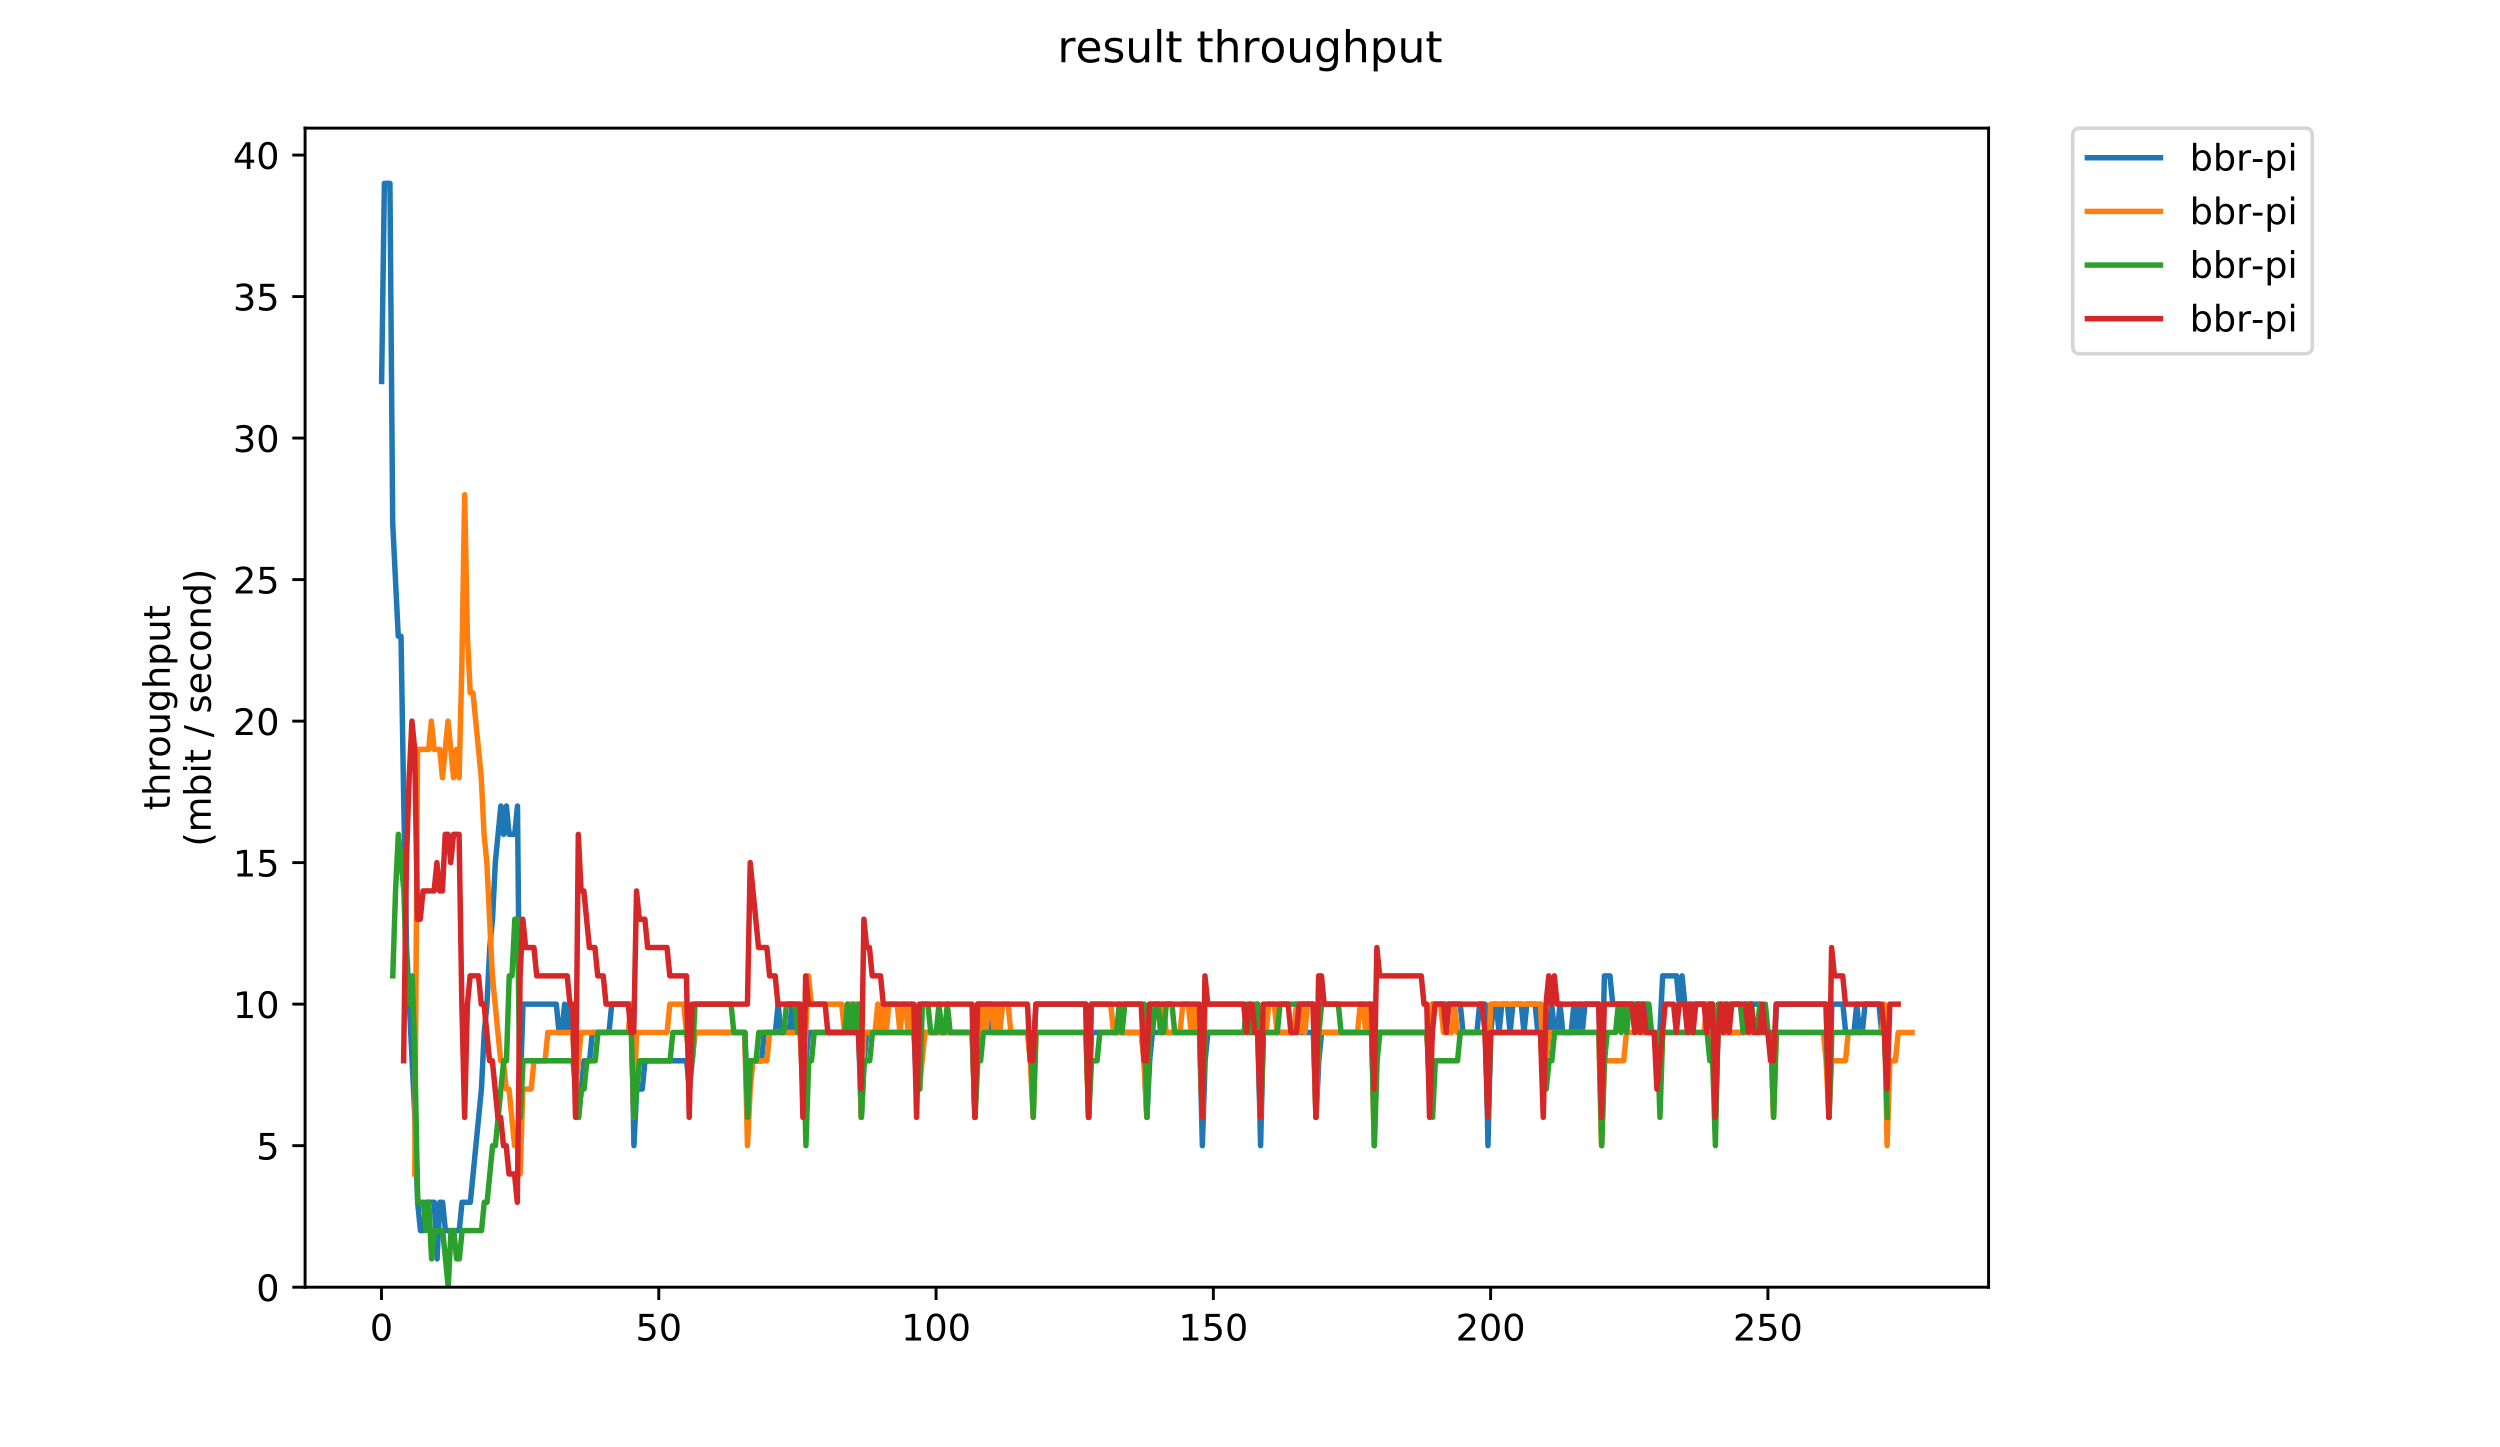 <?xml version="1.0" encoding="utf-8" standalone="no"?>
<!DOCTYPE svg PUBLIC "-//W3C//DTD SVG 1.1//EN"
  "http://www.w3.org/Graphics/SVG/1.1/DTD/svg11.dtd">
<!-- Created with matplotlib (https://matplotlib.org/) -->
<svg height="396pt" version="1.1" viewBox="0 0 684 396" width="684pt" xmlns="http://www.w3.org/2000/svg" xmlns:xlink="http://www.w3.org/1999/xlink">
 <defs>
  <style type="text/css">
*{stroke-linecap:butt;stroke-linejoin:round;}
  </style>
 </defs>
 <g id="figure_1">
  <g id="patch_1">
   <path d="M 0 396 
L 684 396 
L 684 0 
L 0 0 
z
" style="fill:#ffffff;"/>
  </g>
  <g id="axes_1">
   <g id="patch_2">
    <path d="M 83.472 352.174 
L 544.074 352.174 
L 544.074 35.062 
L 83.472 35.062 
z
" style="fill:#ffffff;"/>
   </g>
   <g id="matplotlib.axis_1">
    <g id="xtick_1">
     <g id="line2d_1">
      <defs>
       <path d="M 0 0 
L 0 3.5 
" id="m86d9b2c816" style="stroke:#000000;stroke-width:0.8;"/>
      </defs>
      <g>
       <use style="stroke:#000000;stroke-width:0.8;" x="104.378" xlink:href="#m86d9b2c816" y="352.174"/>
      </g>
     </g>
     <g id="text_1">
      <!-- 0 -->
      <defs>
       <path d="M 31.781 66.406 
Q 24.172 66.406 20.328 58.906 
Q 16.5 51.422 16.5 36.375 
Q 16.5 21.391 20.328 13.891 
Q 24.172 6.391 31.781 6.391 
Q 39.453 6.391 43.281 13.891 
Q 47.125 21.391 47.125 36.375 
Q 47.125 51.422 43.281 58.906 
Q 39.453 66.406 31.781 66.406 
z
M 31.781 74.219 
Q 44.047 74.219 50.516 64.516 
Q 56.984 54.828 56.984 36.375 
Q 56.984 17.969 50.516 8.266 
Q 44.047 -1.422 31.781 -1.422 
Q 19.531 -1.422 13.062 8.266 
Q 6.594 17.969 6.594 36.375 
Q 6.594 54.828 13.062 64.516 
Q 19.531 74.219 31.781 74.219 
z
" id="DejaVuSans-48"/>
      </defs>
      <g transform="translate(101.197 366.773)scale(0.1 -0.1)">
       <use xlink:href="#DejaVuSans-48"/>
      </g>
     </g>
    </g>
    <g id="xtick_2">
     <g id="line2d_2">
      <g>
       <use style="stroke:#000000;stroke-width:0.8;" x="180.243" xlink:href="#m86d9b2c816" y="352.174"/>
      </g>
     </g>
     <g id="text_2">
      <!-- 50 -->
      <defs>
       <path d="M 10.797 72.906 
L 49.516 72.906 
L 49.516 64.594 
L 19.828 64.594 
L 19.828 46.734 
Q 21.969 47.469 24.109 47.828 
Q 26.266 48.188 28.422 48.188 
Q 40.625 48.188 47.75 41.5 
Q 54.891 34.812 54.891 23.391 
Q 54.891 11.625 47.562 5.094 
Q 40.234 -1.422 26.906 -1.422 
Q 22.312 -1.422 17.547 -0.641 
Q 12.797 0.141 7.719 1.703 
L 7.719 11.625 
Q 12.109 9.234 16.797 8.062 
Q 21.484 6.891 26.703 6.891 
Q 35.156 6.891 40.078 11.328 
Q 45.016 15.766 45.016 23.391 
Q 45.016 31 40.078 35.438 
Q 35.156 39.891 26.703 39.891 
Q 22.75 39.891 18.812 39.016 
Q 14.891 38.141 10.797 36.281 
z
" id="DejaVuSans-53"/>
      </defs>
      <g transform="translate(173.88 366.773)scale(0.1 -0.1)">
       <use xlink:href="#DejaVuSans-53"/>
       <use x="63.623" xlink:href="#DejaVuSans-48"/>
      </g>
     </g>
    </g>
    <g id="xtick_3">
     <g id="line2d_3">
      <g>
       <use style="stroke:#000000;stroke-width:0.8;" x="256.107" xlink:href="#m86d9b2c816" y="352.174"/>
      </g>
     </g>
     <g id="text_3">
      <!-- 100 -->
      <defs>
       <path d="M 12.406 8.297 
L 28.516 8.297 
L 28.516 63.922 
L 10.984 60.406 
L 10.984 69.391 
L 28.422 72.906 
L 38.281 72.906 
L 38.281 8.297 
L 54.391 8.297 
L 54.391 0 
L 12.406 0 
z
" id="DejaVuSans-49"/>
      </defs>
      <g transform="translate(246.563 366.773)scale(0.1 -0.1)">
       <use xlink:href="#DejaVuSans-49"/>
       <use x="63.623" xlink:href="#DejaVuSans-48"/>
       <use x="127.246" xlink:href="#DejaVuSans-48"/>
      </g>
     </g>
    </g>
    <g id="xtick_4">
     <g id="line2d_4">
      <g>
       <use style="stroke:#000000;stroke-width:0.8;" x="331.971" xlink:href="#m86d9b2c816" y="352.174"/>
      </g>
     </g>
     <g id="text_4">
      <!-- 150 -->
      <g transform="translate(322.427 366.773)scale(0.1 -0.1)">
       <use xlink:href="#DejaVuSans-49"/>
       <use x="63.623" xlink:href="#DejaVuSans-53"/>
       <use x="127.246" xlink:href="#DejaVuSans-48"/>
      </g>
     </g>
    </g>
    <g id="xtick_5">
     <g id="line2d_5">
      <g>
       <use style="stroke:#000000;stroke-width:0.8;" x="407.835" xlink:href="#m86d9b2c816" y="352.174"/>
      </g>
     </g>
     <g id="text_5">
      <!-- 200 -->
      <defs>
       <path d="M 19.188 8.297 
L 53.609 8.297 
L 53.609 0 
L 7.328 0 
L 7.328 8.297 
Q 12.938 14.109 22.625 23.891 
Q 32.328 33.688 34.812 36.531 
Q 39.547 41.844 41.422 45.531 
Q 43.312 49.219 43.312 52.781 
Q 43.312 58.594 39.234 62.25 
Q 35.156 65.922 28.609 65.922 
Q 23.969 65.922 18.812 64.312 
Q 13.672 62.703 7.812 59.422 
L 7.812 69.391 
Q 13.766 71.781 18.938 73 
Q 24.125 74.219 28.422 74.219 
Q 39.75 74.219 46.484 68.547 
Q 53.219 62.891 53.219 53.422 
Q 53.219 48.922 51.531 44.891 
Q 49.859 40.875 45.406 35.406 
Q 44.188 33.984 37.641 27.219 
Q 31.109 20.453 19.188 8.297 
z
" id="DejaVuSans-50"/>
      </defs>
      <g transform="translate(398.291 366.773)scale(0.1 -0.1)">
       <use xlink:href="#DejaVuSans-50"/>
       <use x="63.623" xlink:href="#DejaVuSans-48"/>
       <use x="127.246" xlink:href="#DejaVuSans-48"/>
      </g>
     </g>
    </g>
    <g id="xtick_6">
     <g id="line2d_6">
      <g>
       <use style="stroke:#000000;stroke-width:0.8;" x="483.699" xlink:href="#m86d9b2c816" y="352.174"/>
      </g>
     </g>
     <g id="text_6">
      <!-- 250 -->
      <g transform="translate(474.155 366.773)scale(0.1 -0.1)">
       <use xlink:href="#DejaVuSans-50"/>
       <use x="63.623" xlink:href="#DejaVuSans-53"/>
       <use x="127.246" xlink:href="#DejaVuSans-48"/>
      </g>
     </g>
    </g>
   </g>
   <g id="matplotlib.axis_2">
    <g id="ytick_1">
     <g id="line2d_7">
      <defs>
       <path d="M 0 0 
L -3.5 0 
" id="mdb9118e175" style="stroke:#000000;stroke-width:0.8;"/>
      </defs>
      <g>
       <use style="stroke:#000000;stroke-width:0.8;" x="83.472" xlink:href="#mdb9118e175" y="352.174"/>
      </g>
     </g>
     <g id="text_7">
      <!-- 0 -->
      <g transform="translate(70.11 355.973)scale(0.1 -0.1)">
       <use xlink:href="#DejaVuSans-48"/>
      </g>
     </g>
    </g>
    <g id="ytick_2">
     <g id="line2d_8">
      <g>
       <use style="stroke:#000000;stroke-width:0.8;" x="83.472" xlink:href="#mdb9118e175" y="313.455"/>
      </g>
     </g>
     <g id="text_8">
      <!-- 5 -->
      <g transform="translate(70.11 317.254)scale(0.1 -0.1)">
       <use xlink:href="#DejaVuSans-53"/>
      </g>
     </g>
    </g>
    <g id="ytick_3">
     <g id="line2d_9">
      <g>
       <use style="stroke:#000000;stroke-width:0.8;" x="83.472" xlink:href="#mdb9118e175" y="274.735"/>
      </g>
     </g>
     <g id="text_9">
      <!-- 10 -->
      <g transform="translate(63.747 278.535)scale(0.1 -0.1)">
       <use xlink:href="#DejaVuSans-49"/>
       <use x="63.623" xlink:href="#DejaVuSans-48"/>
      </g>
     </g>
    </g>
    <g id="ytick_4">
     <g id="line2d_10">
      <g>
       <use style="stroke:#000000;stroke-width:0.8;" x="83.472" xlink:href="#mdb9118e175" y="236.016"/>
      </g>
     </g>
     <g id="text_10">
      <!-- 15 -->
      <g transform="translate(63.747 239.815)scale(0.1 -0.1)">
       <use xlink:href="#DejaVuSans-49"/>
       <use x="63.623" xlink:href="#DejaVuSans-53"/>
      </g>
     </g>
    </g>
    <g id="ytick_5">
     <g id="line2d_11">
      <g>
       <use style="stroke:#000000;stroke-width:0.8;" x="83.472" xlink:href="#mdb9118e175" y="197.297"/>
      </g>
     </g>
     <g id="text_11">
      <!-- 20 -->
      <g transform="translate(63.747 201.096)scale(0.1 -0.1)">
       <use xlink:href="#DejaVuSans-50"/>
       <use x="63.623" xlink:href="#DejaVuSans-48"/>
      </g>
     </g>
    </g>
    <g id="ytick_6">
     <g id="line2d_12">
      <g>
       <use style="stroke:#000000;stroke-width:0.8;" x="83.472" xlink:href="#mdb9118e175" y="158.577"/>
      </g>
     </g>
     <g id="text_12">
      <!-- 25 -->
      <g transform="translate(63.747 162.377)scale(0.1 -0.1)">
       <use xlink:href="#DejaVuSans-50"/>
       <use x="63.623" xlink:href="#DejaVuSans-53"/>
      </g>
     </g>
    </g>
    <g id="ytick_7">
     <g id="line2d_13">
      <g>
       <use style="stroke:#000000;stroke-width:0.8;" x="83.472" xlink:href="#mdb9118e175" y="119.858"/>
      </g>
     </g>
     <g id="text_13">
      <!-- 30 -->
      <defs>
       <path d="M 40.578 39.312 
Q 47.656 37.797 51.625 33 
Q 55.609 28.219 55.609 21.188 
Q 55.609 10.406 48.188 4.484 
Q 40.766 -1.422 27.094 -1.422 
Q 22.516 -1.422 17.656 -0.516 
Q 12.797 0.391 7.625 2.203 
L 7.625 11.719 
Q 11.719 9.328 16.594 8.109 
Q 21.484 6.891 26.812 6.891 
Q 36.078 6.891 40.938 10.547 
Q 45.797 14.203 45.797 21.188 
Q 45.797 27.641 41.281 31.266 
Q 36.766 34.906 28.719 34.906 
L 20.219 34.906 
L 20.219 43.016 
L 29.109 43.016 
Q 36.375 43.016 40.234 45.922 
Q 44.094 48.828 44.094 54.297 
Q 44.094 59.906 40.109 62.906 
Q 36.141 65.922 28.719 65.922 
Q 24.656 65.922 20.016 65.031 
Q 15.375 64.156 9.812 62.312 
L 9.812 71.094 
Q 15.438 72.656 20.344 73.438 
Q 25.25 74.219 29.594 74.219 
Q 40.828 74.219 47.359 69.109 
Q 53.906 64.016 53.906 55.328 
Q 53.906 49.266 50.438 45.094 
Q 46.969 40.922 40.578 39.312 
z
" id="DejaVuSans-51"/>
      </defs>
      <g transform="translate(63.747 123.657)scale(0.1 -0.1)">
       <use xlink:href="#DejaVuSans-51"/>
       <use x="63.623" xlink:href="#DejaVuSans-48"/>
      </g>
     </g>
    </g>
    <g id="ytick_8">
     <g id="line2d_14">
      <g>
       <use style="stroke:#000000;stroke-width:0.8;" x="83.472" xlink:href="#mdb9118e175" y="81.139"/>
      </g>
     </g>
     <g id="text_14">
      <!-- 35 -->
      <g transform="translate(63.747 84.938)scale(0.1 -0.1)">
       <use xlink:href="#DejaVuSans-51"/>
       <use x="63.623" xlink:href="#DejaVuSans-53"/>
      </g>
     </g>
    </g>
    <g id="ytick_9">
     <g id="line2d_15">
      <g>
       <use style="stroke:#000000;stroke-width:0.8;" x="83.472" xlink:href="#mdb9118e175" y="42.419"/>
      </g>
     </g>
     <g id="text_15">
      <!-- 40 -->
      <defs>
       <path d="M 37.797 64.312 
L 12.891 25.391 
L 37.797 25.391 
z
M 35.203 72.906 
L 47.609 72.906 
L 47.609 25.391 
L 58.016 25.391 
L 58.016 17.188 
L 47.609 17.188 
L 47.609 0 
L 37.797 0 
L 37.797 17.188 
L 4.891 17.188 
L 4.891 26.703 
z
" id="DejaVuSans-52"/>
      </defs>
      <g transform="translate(63.747 46.218)scale(0.1 -0.1)">
       <use xlink:href="#DejaVuSans-52"/>
       <use x="63.623" xlink:href="#DejaVuSans-48"/>
      </g>
     </g>
    </g>
    <g id="text_16">
     <!-- throughput -->
     <defs>
      <path d="M 18.312 70.219 
L 18.312 54.688 
L 36.812 54.688 
L 36.812 47.703 
L 18.312 47.703 
L 18.312 18.016 
Q 18.312 11.328 20.141 9.422 
Q 21.969 7.516 27.594 7.516 
L 36.812 7.516 
L 36.812 0 
L 27.594 0 
Q 17.188 0 13.234 3.875 
Q 9.281 7.766 9.281 18.016 
L 9.281 47.703 
L 2.688 47.703 
L 2.688 54.688 
L 9.281 54.688 
L 9.281 70.219 
z
" id="DejaVuSans-116"/>
      <path d="M 54.891 33.016 
L 54.891 0 
L 45.906 0 
L 45.906 32.719 
Q 45.906 40.484 42.875 44.328 
Q 39.844 48.188 33.797 48.188 
Q 26.516 48.188 22.312 43.547 
Q 18.109 38.922 18.109 30.906 
L 18.109 0 
L 9.078 0 
L 9.078 75.984 
L 18.109 75.984 
L 18.109 46.188 
Q 21.344 51.125 25.703 53.562 
Q 30.078 56 35.797 56 
Q 45.219 56 50.047 50.172 
Q 54.891 44.344 54.891 33.016 
z
" id="DejaVuSans-104"/>
      <path d="M 41.109 46.297 
Q 39.594 47.172 37.812 47.578 
Q 36.031 48 33.891 48 
Q 26.266 48 22.188 43.047 
Q 18.109 38.094 18.109 28.812 
L 18.109 0 
L 9.078 0 
L 9.078 54.688 
L 18.109 54.688 
L 18.109 46.188 
Q 20.953 51.172 25.484 53.578 
Q 30.031 56 36.531 56 
Q 37.453 56 38.578 55.875 
Q 39.703 55.766 41.062 55.516 
z
" id="DejaVuSans-114"/>
      <path d="M 30.609 48.391 
Q 23.391 48.391 19.188 42.75 
Q 14.984 37.109 14.984 27.297 
Q 14.984 17.484 19.156 11.844 
Q 23.344 6.203 30.609 6.203 
Q 37.797 6.203 41.984 11.859 
Q 46.188 17.531 46.188 27.297 
Q 46.188 37.016 41.984 42.703 
Q 37.797 48.391 30.609 48.391 
z
M 30.609 56 
Q 42.328 56 49.016 48.375 
Q 55.719 40.766 55.719 27.297 
Q 55.719 13.875 49.016 6.219 
Q 42.328 -1.422 30.609 -1.422 
Q 18.844 -1.422 12.172 6.219 
Q 5.516 13.875 5.516 27.297 
Q 5.516 40.766 12.172 48.375 
Q 18.844 56 30.609 56 
z
" id="DejaVuSans-111"/>
      <path d="M 8.5 21.578 
L 8.5 54.688 
L 17.484 54.688 
L 17.484 21.922 
Q 17.484 14.156 20.5 10.266 
Q 23.531 6.391 29.594 6.391 
Q 36.859 6.391 41.078 11.031 
Q 45.312 15.672 45.312 23.688 
L 45.312 54.688 
L 54.297 54.688 
L 54.297 0 
L 45.312 0 
L 45.312 8.406 
Q 42.047 3.422 37.719 1 
Q 33.406 -1.422 27.688 -1.422 
Q 18.266 -1.422 13.375 4.438 
Q 8.5 10.297 8.5 21.578 
z
M 31.109 56 
z
" id="DejaVuSans-117"/>
      <path d="M 45.406 27.984 
Q 45.406 37.75 41.375 43.109 
Q 37.359 48.484 30.078 48.484 
Q 22.859 48.484 18.828 43.109 
Q 14.797 37.75 14.797 27.984 
Q 14.797 18.266 18.828 12.891 
Q 22.859 7.516 30.078 7.516 
Q 37.359 7.516 41.375 12.891 
Q 45.406 18.266 45.406 27.984 
z
M 54.391 6.781 
Q 54.391 -7.172 48.188 -13.984 
Q 42 -20.797 29.203 -20.797 
Q 24.469 -20.797 20.266 -20.094 
Q 16.062 -19.391 12.109 -17.922 
L 12.109 -9.188 
Q 16.062 -11.328 19.922 -12.344 
Q 23.781 -13.375 27.781 -13.375 
Q 36.625 -13.375 41.016 -8.766 
Q 45.406 -4.156 45.406 5.172 
L 45.406 9.625 
Q 42.625 4.781 38.281 2.391 
Q 33.938 0 27.875 0 
Q 17.828 0 11.672 7.656 
Q 5.516 15.328 5.516 27.984 
Q 5.516 40.672 11.672 48.328 
Q 17.828 56 27.875 56 
Q 33.938 56 38.281 53.609 
Q 42.625 51.219 45.406 46.391 
L 45.406 54.688 
L 54.391 54.688 
z
" id="DejaVuSans-103"/>
      <path d="M 18.109 8.203 
L 18.109 -20.797 
L 9.078 -20.797 
L 9.078 54.688 
L 18.109 54.688 
L 18.109 46.391 
Q 20.953 51.266 25.266 53.625 
Q 29.594 56 35.594 56 
Q 45.562 56 51.781 48.094 
Q 58.016 40.188 58.016 27.297 
Q 58.016 14.406 51.781 6.484 
Q 45.562 -1.422 35.594 -1.422 
Q 29.594 -1.422 25.266 0.953 
Q 20.953 3.328 18.109 8.203 
z
M 48.688 27.297 
Q 48.688 37.203 44.609 42.844 
Q 40.531 48.484 33.406 48.484 
Q 26.266 48.484 22.188 42.844 
Q 18.109 37.203 18.109 27.297 
Q 18.109 17.391 22.188 11.75 
Q 26.266 6.109 33.406 6.109 
Q 40.531 6.109 44.609 11.75 
Q 48.688 17.391 48.688 27.297 
z
" id="DejaVuSans-112"/>
     </defs>
     <g transform="translate(46.47 221.675)rotate(-90)scale(0.1 -0.1)">
      <use xlink:href="#DejaVuSans-116"/>
      <use x="39.209" xlink:href="#DejaVuSans-104"/>
      <use x="102.588" xlink:href="#DejaVuSans-114"/>
      <use x="143.67" xlink:href="#DejaVuSans-111"/>
      <use x="204.852" xlink:href="#DejaVuSans-117"/>
      <use x="268.23" xlink:href="#DejaVuSans-103"/>
      <use x="331.707" xlink:href="#DejaVuSans-104"/>
      <use x="395.086" xlink:href="#DejaVuSans-112"/>
      <use x="458.562" xlink:href="#DejaVuSans-117"/>
      <use x="521.941" xlink:href="#DejaVuSans-116"/>
     </g>
     <!-- (mbit / second) -->
     <defs>
      <path d="M 31 75.875 
Q 24.469 64.656 21.281 53.656 
Q 18.109 42.672 18.109 31.391 
Q 18.109 20.125 21.312 9.062 
Q 24.516 -2 31 -13.188 
L 23.188 -13.188 
Q 15.875 -1.703 12.234 9.375 
Q 8.594 20.453 8.594 31.391 
Q 8.594 42.281 12.203 53.312 
Q 15.828 64.359 23.188 75.875 
z
" id="DejaVuSans-40"/>
      <path d="M 52 44.188 
Q 55.375 50.25 60.062 53.125 
Q 64.75 56 71.094 56 
Q 79.641 56 84.281 50.016 
Q 88.922 44.047 88.922 33.016 
L 88.922 0 
L 79.891 0 
L 79.891 32.719 
Q 79.891 40.578 77.094 44.375 
Q 74.312 48.188 68.609 48.188 
Q 61.625 48.188 57.562 43.547 
Q 53.516 38.922 53.516 30.906 
L 53.516 0 
L 44.484 0 
L 44.484 32.719 
Q 44.484 40.625 41.703 44.406 
Q 38.922 48.188 33.109 48.188 
Q 26.219 48.188 22.156 43.531 
Q 18.109 38.875 18.109 30.906 
L 18.109 0 
L 9.078 0 
L 9.078 54.688 
L 18.109 54.688 
L 18.109 46.188 
Q 21.188 51.219 25.484 53.609 
Q 29.781 56 35.688 56 
Q 41.656 56 45.828 52.969 
Q 50 49.953 52 44.188 
z
" id="DejaVuSans-109"/>
      <path d="M 48.688 27.297 
Q 48.688 37.203 44.609 42.844 
Q 40.531 48.484 33.406 48.484 
Q 26.266 48.484 22.188 42.844 
Q 18.109 37.203 18.109 27.297 
Q 18.109 17.391 22.188 11.75 
Q 26.266 6.109 33.406 6.109 
Q 40.531 6.109 44.609 11.75 
Q 48.688 17.391 48.688 27.297 
z
M 18.109 46.391 
Q 20.953 51.266 25.266 53.625 
Q 29.594 56 35.594 56 
Q 45.562 56 51.781 48.094 
Q 58.016 40.188 58.016 27.297 
Q 58.016 14.406 51.781 6.484 
Q 45.562 -1.422 35.594 -1.422 
Q 29.594 -1.422 25.266 0.953 
Q 20.953 3.328 18.109 8.203 
L 18.109 0 
L 9.078 0 
L 9.078 75.984 
L 18.109 75.984 
z
" id="DejaVuSans-98"/>
      <path d="M 9.422 54.688 
L 18.406 54.688 
L 18.406 0 
L 9.422 0 
z
M 9.422 75.984 
L 18.406 75.984 
L 18.406 64.594 
L 9.422 64.594 
z
" id="DejaVuSans-105"/>
      <path id="DejaVuSans-32"/>
      <path d="M 25.391 72.906 
L 33.688 72.906 
L 8.297 -9.281 
L 0 -9.281 
z
" id="DejaVuSans-47"/>
      <path d="M 44.281 53.078 
L 44.281 44.578 
Q 40.484 46.531 36.375 47.5 
Q 32.281 48.484 27.875 48.484 
Q 21.188 48.484 17.844 46.438 
Q 14.5 44.391 14.5 40.281 
Q 14.5 37.156 16.891 35.375 
Q 19.281 33.594 26.516 31.984 
L 29.594 31.297 
Q 39.156 29.25 43.188 25.516 
Q 47.219 21.781 47.219 15.094 
Q 47.219 7.469 41.188 3.016 
Q 35.156 -1.422 24.609 -1.422 
Q 20.219 -1.422 15.453 -0.562 
Q 10.688 0.297 5.422 2 
L 5.422 11.281 
Q 10.406 8.688 15.234 7.391 
Q 20.062 6.109 24.812 6.109 
Q 31.156 6.109 34.562 8.281 
Q 37.984 10.453 37.984 14.406 
Q 37.984 18.062 35.516 20.016 
Q 33.062 21.969 24.703 23.781 
L 21.578 24.516 
Q 13.234 26.266 9.516 29.906 
Q 5.812 33.547 5.812 39.891 
Q 5.812 47.609 11.281 51.797 
Q 16.75 56 26.812 56 
Q 31.781 56 36.172 55.266 
Q 40.578 54.547 44.281 53.078 
z
" id="DejaVuSans-115"/>
      <path d="M 56.203 29.594 
L 56.203 25.203 
L 14.891 25.203 
Q 15.484 15.922 20.484 11.062 
Q 25.484 6.203 34.422 6.203 
Q 39.594 6.203 44.453 7.469 
Q 49.312 8.734 54.109 11.281 
L 54.109 2.781 
Q 49.266 0.734 44.188 -0.344 
Q 39.109 -1.422 33.891 -1.422 
Q 20.797 -1.422 13.156 6.188 
Q 5.516 13.812 5.516 26.812 
Q 5.516 40.234 12.766 48.109 
Q 20.016 56 32.328 56 
Q 43.359 56 49.781 48.891 
Q 56.203 41.797 56.203 29.594 
z
M 47.219 32.234 
Q 47.125 39.594 43.094 43.984 
Q 39.062 48.391 32.422 48.391 
Q 24.906 48.391 20.391 44.141 
Q 15.875 39.891 15.188 32.172 
z
" id="DejaVuSans-101"/>
      <path d="M 48.781 52.594 
L 48.781 44.188 
Q 44.969 46.297 41.141 47.344 
Q 37.312 48.391 33.406 48.391 
Q 24.656 48.391 19.812 42.844 
Q 14.984 37.312 14.984 27.297 
Q 14.984 17.281 19.812 11.734 
Q 24.656 6.203 33.406 6.203 
Q 37.312 6.203 41.141 7.25 
Q 44.969 8.297 48.781 10.406 
L 48.781 2.094 
Q 45.016 0.344 40.984 -0.531 
Q 36.969 -1.422 32.422 -1.422 
Q 20.062 -1.422 12.781 6.344 
Q 5.516 14.109 5.516 27.297 
Q 5.516 40.672 12.859 48.328 
Q 20.219 56 33.016 56 
Q 37.156 56 41.109 55.141 
Q 45.062 54.297 48.781 52.594 
z
" id="DejaVuSans-99"/>
      <path d="M 54.891 33.016 
L 54.891 0 
L 45.906 0 
L 45.906 32.719 
Q 45.906 40.484 42.875 44.328 
Q 39.844 48.188 33.797 48.188 
Q 26.516 48.188 22.312 43.547 
Q 18.109 38.922 18.109 30.906 
L 18.109 0 
L 9.078 0 
L 9.078 54.688 
L 18.109 54.688 
L 18.109 46.188 
Q 21.344 51.125 25.703 53.562 
Q 30.078 56 35.797 56 
Q 45.219 56 50.047 50.172 
Q 54.891 44.344 54.891 33.016 
z
" id="DejaVuSans-110"/>
      <path d="M 45.406 46.391 
L 45.406 75.984 
L 54.391 75.984 
L 54.391 0 
L 45.406 0 
L 45.406 8.203 
Q 42.578 3.328 38.25 0.953 
Q 33.938 -1.422 27.875 -1.422 
Q 17.969 -1.422 11.734 6.484 
Q 5.516 14.406 5.516 27.297 
Q 5.516 40.188 11.734 48.094 
Q 17.969 56 27.875 56 
Q 33.938 56 38.25 53.625 
Q 42.578 51.266 45.406 46.391 
z
M 14.797 27.297 
Q 14.797 17.391 18.875 11.75 
Q 22.953 6.109 30.078 6.109 
Q 37.203 6.109 41.297 11.75 
Q 45.406 17.391 45.406 27.297 
Q 45.406 37.203 41.297 42.844 
Q 37.203 48.484 30.078 48.484 
Q 22.953 48.484 18.875 42.844 
Q 14.797 37.203 14.797 27.297 
z
" id="DejaVuSans-100"/>
      <path d="M 8.016 75.875 
L 15.828 75.875 
Q 23.141 64.359 26.781 53.312 
Q 30.422 42.281 30.422 31.391 
Q 30.422 20.453 26.781 9.375 
Q 23.141 -1.703 15.828 -13.188 
L 8.016 -13.188 
Q 14.5 -2 17.703 9.062 
Q 20.906 20.125 20.906 31.391 
Q 20.906 42.672 17.703 53.656 
Q 14.5 64.656 8.016 75.875 
z
" id="DejaVuSans-41"/>
     </defs>
     <g transform="translate(57.668 231.609)rotate(-90)scale(0.1 -0.1)">
      <use xlink:href="#DejaVuSans-40"/>
      <use x="39.014" xlink:href="#DejaVuSans-109"/>
      <use x="136.426" xlink:href="#DejaVuSans-98"/>
      <use x="199.902" xlink:href="#DejaVuSans-105"/>
      <use x="227.686" xlink:href="#DejaVuSans-116"/>
      <use x="266.895" xlink:href="#DejaVuSans-32"/>
      <use x="298.682" xlink:href="#DejaVuSans-47"/>
      <use x="332.373" xlink:href="#DejaVuSans-32"/>
      <use x="364.16" xlink:href="#DejaVuSans-115"/>
      <use x="416.26" xlink:href="#DejaVuSans-101"/>
      <use x="477.783" xlink:href="#DejaVuSans-99"/>
      <use x="532.764" xlink:href="#DejaVuSans-111"/>
      <use x="593.945" xlink:href="#DejaVuSans-110"/>
      <use x="657.324" xlink:href="#DejaVuSans-100"/>
      <use x="720.801" xlink:href="#DejaVuSans-41"/>
     </g>
    </g>
   </g>
   <g id="line2d_16">
    <path clip-path="url(#p3da4398ac7)" d="M 104.409 104.37 
L 105.167 50.163 
L 106.685 50.163 
L 107.443 143.09 
L 108.961 174.065 
L 109.719 174.065 
L 110.478 220.528 
L 111.237 259.248 
L 113.512 305.711 
L 114.271 328.943 
L 115.03 336.686 
L 115.788 336.686 
L 116.547 328.943 
L 118.823 328.943 
L 119.582 344.43 
L 120.34 328.943 
L 121.099 328.943 
L 121.858 336.686 
L 125.651 336.686 
L 126.409 328.943 
L 128.685 328.943 
L 131.72 297.967 
L 132.478 282.479 
L 133.237 274.735 
L 133.996 259.248 
L 134.754 251.504 
L 135.513 236.016 
L 137.03 220.528 
L 137.789 228.272 
L 138.548 220.528 
L 139.306 228.272 
L 140.824 228.272 
L 141.582 220.528 
L 142.341 297.967 
L 143.099 274.735 
L 152.203 274.735 
L 152.962 282.479 
L 153.72 282.479 
L 154.479 274.735 
L 155.238 282.479 
L 155.996 274.735 
L 156.755 282.479 
L 157.514 297.967 
L 158.272 305.711 
L 159.79 290.223 
L 161.307 290.223 
L 162.065 282.479 
L 166.617 282.479 
L 167.376 274.735 
L 172.686 274.735 
L 173.445 313.455 
L 174.204 297.967 
L 175.721 297.967 
L 176.48 290.223 
L 187.859 290.223 
L 188.618 297.967 
L 190.135 282.479 
L 203.791 282.479 
L 204.549 305.711 
L 205.308 290.223 
L 208.343 290.223 
L 209.101 282.479 
L 212.136 282.479 
L 212.894 274.735 
L 213.653 282.479 
L 215.929 282.479 
L 216.688 274.735 
L 217.446 282.479 
L 218.205 274.735 
L 218.964 282.479 
L 219.722 297.967 
L 221.239 282.479 
L 234.895 282.479 
L 235.654 305.711 
L 236.412 290.223 
L 237.171 282.479 
L 250.068 282.479 
L 250.826 297.967 
L 251.585 297.967 
L 252.344 282.479 
L 265.999 282.479 
L 266.758 305.711 
L 267.517 274.735 
L 270.551 274.735 
L 271.31 282.479 
L 281.172 282.479 
L 281.931 290.223 
L 282.689 290.223 
L 283.448 274.735 
L 297.104 274.735 
L 297.862 305.711 
L 298.621 282.479 
L 312.276 282.479 
L 313.035 290.223 
L 313.794 305.711 
L 314.552 290.223 
L 315.311 282.479 
L 328.208 282.479 
L 328.966 313.455 
L 329.725 290.223 
L 330.484 282.479 
L 344.139 282.479 
L 344.898 313.455 
L 345.657 282.479 
L 359.312 282.479 
L 360.071 305.711 
L 360.829 290.223 
L 361.588 282.479 
L 375.244 282.479 
L 376.002 305.711 
L 376.761 282.479 
L 390.416 282.479 
L 391.175 297.967 
L 391.934 274.735 
L 399.52 274.735 
L 400.279 282.479 
L 404.072 282.479 
L 404.83 274.735 
L 406.348 274.735 
L 407.106 313.455 
L 407.865 282.479 
L 408.624 274.735 
L 409.382 274.735 
L 410.141 282.479 
L 410.9 274.735 
L 412.417 274.735 
L 413.176 282.479 
L 413.934 274.735 
L 416.21 274.735 
L 416.969 282.479 
L 417.727 274.735 
L 420.003 274.735 
L 420.762 282.479 
L 421.521 274.735 
L 422.279 297.967 
L 424.555 274.735 
L 425.314 282.479 
L 426.072 282.479 
L 426.831 274.735 
L 427.59 282.479 
L 429.866 282.479 
L 430.624 274.735 
L 431.383 282.479 
L 432.142 274.735 
L 432.9 282.479 
L 433.659 274.735 
L 437.452 274.735 
L 438.211 297.967 
L 438.969 266.992 
L 440.487 266.992 
L 441.245 274.735 
L 448.832 274.735 
L 449.59 282.479 
L 450.349 274.735 
L 451.108 282.479 
L 452.625 282.479 
L 453.383 290.223 
L 454.142 282.479 
L 454.901 266.992 
L 458.694 266.992 
L 459.453 274.735 
L 460.211 266.992 
L 460.97 274.735 
L 468.556 274.735 
L 469.315 305.711 
L 470.074 282.479 
L 477.66 282.479 
L 478.419 274.735 
L 481.453 274.735 
L 482.212 282.479 
L 484.488 282.479 
L 485.246 297.967 
L 486.005 274.735 
L 499.661 274.735 
L 500.419 305.711 
L 501.178 274.735 
L 504.212 274.735 
L 504.971 282.479 
L 507.247 282.479 
L 508.006 274.735 
L 508.764 282.479 
L 509.523 282.479 
L 510.282 274.735 
L 514.075 274.735 
L 514.833 282.479 
L 514.833 282.479 
" style="fill:none;stroke:#1f77b4;stroke-linecap:square;stroke-width:1.5;"/>
   </g>
   <g id="line2d_17">
    <path clip-path="url(#p3da4398ac7)" d="M 113.472 321.199 
L 114.23 205.041 
L 117.265 205.041 
L 118.023 197.297 
L 118.782 205.041 
L 120.299 205.041 
L 121.058 212.784 
L 122.575 197.297 
L 124.092 212.784 
L 124.851 205.041 
L 125.61 212.784 
L 126.368 181.809 
L 127.127 135.346 
L 127.886 174.065 
L 128.644 189.553 
L 129.403 189.553 
L 131.679 212.784 
L 132.438 228.272 
L 133.196 236.016 
L 134.713 266.992 
L 136.989 290.223 
L 137.748 290.223 
L 138.507 297.967 
L 139.265 297.967 
L 140.783 313.455 
L 141.541 313.455 
L 142.3 321.199 
L 143.058 297.967 
L 145.334 297.967 
L 146.093 290.223 
L 149.128 290.223 
L 149.886 282.479 
L 156.714 282.479 
L 157.473 297.967 
L 158.99 282.479 
L 171.887 282.479 
L 172.645 274.735 
L 173.404 305.711 
L 174.163 282.479 
L 182.508 282.479 
L 183.266 274.735 
L 187.06 274.735 
L 188.577 290.223 
L 189.336 290.223 
L 190.094 282.479 
L 203.75 282.479 
L 204.508 313.455 
L 205.267 297.967 
L 206.026 290.223 
L 209.819 290.223 
L 210.578 282.479 
L 218.923 282.479 
L 219.681 297.967 
L 221.198 266.992 
L 221.957 274.735 
L 230.302 274.735 
L 231.061 282.479 
L 231.819 274.735 
L 234.854 274.735 
L 235.613 305.711 
L 236.371 282.479 
L 239.406 282.479 
L 240.164 274.735 
L 240.923 282.479 
L 241.682 274.735 
L 242.44 282.479 
L 243.199 274.735 
L 245.475 274.735 
L 246.234 282.479 
L 246.992 274.735 
L 247.751 274.735 
L 248.51 282.479 
L 249.268 274.735 
L 251.544 297.967 
L 253.061 282.479 
L 265.958 282.479 
L 266.717 305.711 
L 267.476 282.479 
L 268.234 282.479 
L 268.993 274.735 
L 269.751 282.479 
L 270.51 274.735 
L 271.269 274.735 
L 272.027 282.479 
L 272.786 274.735 
L 273.545 282.479 
L 274.303 274.735 
L 275.821 274.735 
L 276.579 282.479 
L 281.131 282.479 
L 281.89 290.223 
L 282.648 305.711 
L 283.407 282.479 
L 297.063 282.479 
L 297.821 305.711 
L 298.58 274.735 
L 303.89 274.735 
L 304.649 282.479 
L 312.235 282.479 
L 312.994 290.223 
L 313.753 305.711 
L 314.511 274.735 
L 316.787 274.735 
L 317.546 282.479 
L 318.304 274.735 
L 319.063 282.479 
L 322.856 282.479 
L 323.615 274.735 
L 325.132 274.735 
L 325.891 282.479 
L 326.65 274.735 
L 327.408 282.479 
L 328.167 282.479 
L 328.925 305.711 
L 329.684 274.735 
L 340.305 274.735 
L 341.064 282.479 
L 341.822 274.735 
L 342.581 282.479 
L 343.34 282.479 
L 344.098 274.735 
L 344.857 305.711 
L 345.616 282.479 
L 346.374 282.479 
L 347.133 274.735 
L 348.65 274.735 
L 349.409 282.479 
L 353.961 282.479 
L 354.719 274.735 
L 355.478 282.479 
L 356.237 274.735 
L 356.995 282.479 
L 357.754 274.735 
L 359.271 274.735 
L 360.03 305.711 
L 360.788 282.479 
L 371.409 282.479 
L 372.168 274.735 
L 372.927 274.735 
L 373.685 282.479 
L 374.444 274.735 
L 375.203 274.735 
L 375.961 313.455 
L 376.72 282.479 
L 390.375 282.479 
L 391.134 297.967 
L 391.893 274.735 
L 394.169 274.735 
L 394.927 282.479 
L 397.203 282.479 
L 397.962 274.735 
L 398.72 282.479 
L 406.307 282.479 
L 407.065 297.967 
L 407.824 274.735 
L 421.48 274.735 
L 422.238 290.223 
L 422.997 290.223 
L 423.756 282.479 
L 437.411 282.479 
L 438.17 313.455 
L 438.928 290.223 
L 444.239 290.223 
L 444.997 282.479 
L 452.584 282.479 
L 454.101 297.967 
L 454.86 282.479 
L 466.239 282.479 
L 466.998 274.735 
L 468.515 274.735 
L 469.274 305.711 
L 470.033 282.479 
L 484.447 282.479 
L 485.205 305.711 
L 485.964 282.479 
L 498.861 282.479 
L 499.62 290.223 
L 500.378 305.711 
L 501.137 290.223 
L 504.93 290.223 
L 505.689 282.479 
L 514.792 282.479 
L 515.551 274.735 
L 516.31 313.455 
L 517.068 290.223 
L 518.586 290.223 
L 519.344 282.479 
L 523.137 282.479 
L 523.137 282.479 
" style="fill:none;stroke:#ff7f0e;stroke-linecap:square;stroke-width:1.5;"/>
   </g>
   <g id="line2d_18">
    <path clip-path="url(#p3da4398ac7)" d="M 107.465 266.992 
L 108.223 243.76 
L 108.982 228.272 
L 110.499 243.76 
L 111.258 266.992 
L 112.016 274.735 
L 112.775 266.992 
L 113.534 290.223 
L 114.292 328.943 
L 115.81 328.943 
L 116.568 336.686 
L 117.327 328.943 
L 118.086 344.43 
L 118.844 336.686 
L 121.12 336.686 
L 122.637 352.174 
L 123.396 336.686 
L 124.155 336.686 
L 124.913 344.43 
L 125.672 344.43 
L 126.431 336.686 
L 131.741 336.686 
L 132.5 328.943 
L 133.258 328.943 
L 134.776 313.455 
L 135.534 313.455 
L 137.81 290.223 
L 138.569 290.223 
L 139.327 266.992 
L 140.086 266.992 
L 140.845 251.504 
L 141.603 251.504 
L 142.362 305.711 
L 143.121 290.223 
L 156.776 290.223 
L 158.294 305.711 
L 159.052 297.967 
L 159.811 297.967 
L 160.569 290.223 
L 162.845 290.223 
L 163.604 282.479 
L 172.708 282.479 
L 173.466 305.711 
L 174.984 290.223 
L 183.329 290.223 
L 184.087 282.479 
L 187.88 282.479 
L 188.639 290.223 
L 189.398 290.223 
L 190.156 274.735 
L 200.019 274.735 
L 200.777 282.479 
L 203.812 282.479 
L 204.571 305.711 
L 205.329 290.223 
L 206.847 290.223 
L 207.605 282.479 
L 214.433 282.479 
L 215.192 274.735 
L 217.467 274.735 
L 218.226 282.479 
L 218.985 274.735 
L 219.743 282.479 
L 220.502 313.455 
L 221.261 290.223 
L 222.019 290.223 
L 222.778 282.479 
L 231.123 282.479 
L 231.882 274.735 
L 232.64 282.479 
L 233.399 274.735 
L 234.158 282.479 
L 234.916 274.735 
L 235.675 305.711 
L 236.434 290.223 
L 237.951 290.223 
L 238.709 282.479 
L 250.848 282.479 
L 251.606 297.967 
L 252.365 274.735 
L 253.882 274.735 
L 254.641 282.479 
L 256.158 282.479 
L 256.917 274.735 
L 257.675 282.479 
L 258.434 282.479 
L 259.193 274.735 
L 259.951 282.479 
L 266.02 282.479 
L 266.779 305.711 
L 267.538 290.223 
L 268.296 290.223 
L 269.055 282.479 
L 281.952 282.479 
L 282.711 305.711 
L 283.469 282.479 
L 297.125 282.479 
L 297.883 305.711 
L 298.642 290.223 
L 300.159 290.223 
L 300.918 282.479 
L 305.47 282.479 
L 306.228 274.735 
L 306.987 282.479 
L 307.746 274.735 
L 313.056 274.735 
L 313.815 305.711 
L 314.573 282.479 
L 315.332 282.479 
L 316.091 274.735 
L 316.849 274.735 
L 317.608 282.479 
L 318.367 282.479 
L 319.125 274.735 
L 320.643 274.735 
L 321.401 282.479 
L 328.229 282.479 
L 328.988 305.711 
L 329.746 282.479 
L 340.367 282.479 
L 341.126 274.735 
L 341.885 282.479 
L 342.643 282.479 
L 343.402 274.735 
L 344.16 274.735 
L 344.919 305.711 
L 345.678 282.479 
L 349.471 282.479 
L 350.23 274.735 
L 359.333 274.735 
L 360.092 297.967 
L 360.851 282.479 
L 361.609 274.735 
L 366.161 274.735 
L 366.92 282.479 
L 375.265 282.479 
L 376.023 313.455 
L 376.782 290.223 
L 377.541 282.479 
L 390.438 282.479 
L 391.196 297.967 
L 391.955 305.711 
L 392.713 290.223 
L 398.783 290.223 
L 399.541 282.479 
L 406.369 282.479 
L 407.128 305.711 
L 407.886 282.479 
L 421.542 282.479 
L 422.3 297.967 
L 423.059 297.967 
L 423.818 290.223 
L 424.576 290.223 
L 425.335 282.479 
L 437.473 282.479 
L 438.232 313.455 
L 438.991 290.223 
L 439.749 282.479 
L 442.025 282.479 
L 442.784 274.735 
L 443.542 282.479 
L 444.301 274.735 
L 445.06 282.479 
L 445.818 274.735 
L 446.577 274.735 
L 447.336 282.479 
L 448.094 274.735 
L 451.129 274.735 
L 451.887 282.479 
L 453.405 282.479 
L 454.163 305.711 
L 454.922 282.479 
L 467.06 282.479 
L 467.819 290.223 
L 468.578 290.223 
L 469.336 313.455 
L 470.095 274.735 
L 476.164 274.735 
L 476.923 282.479 
L 477.681 274.735 
L 479.199 274.735 
L 479.957 282.479 
L 480.716 282.479 
L 481.474 274.735 
L 482.233 282.479 
L 482.992 274.735 
L 483.75 282.479 
L 484.509 282.479 
L 485.268 305.711 
L 486.026 282.479 
L 499.682 282.479 
L 500.44 305.711 
L 501.199 282.479 
L 515.613 282.479 
L 516.372 305.711 
L 516.372 305.711 
" style="fill:none;stroke:#2ca02c;stroke-linecap:square;stroke-width:1.5;"/>
   </g>
   <g id="line2d_19">
    <path clip-path="url(#p3da4398ac7)" d="M 110.429 290.223 
L 111.188 236.016 
L 111.947 212.784 
L 112.705 197.297 
L 113.464 205.041 
L 114.223 251.504 
L 114.981 251.504 
L 115.74 243.76 
L 118.774 243.76 
L 119.533 236.016 
L 120.292 243.76 
L 121.05 243.76 
L 121.809 228.272 
L 122.568 228.272 
L 123.326 236.016 
L 124.085 228.272 
L 125.602 228.272 
L 126.361 274.735 
L 127.119 305.711 
L 127.878 274.735 
L 128.637 266.992 
L 130.913 266.992 
L 131.671 274.735 
L 132.43 274.735 
L 133.947 290.223 
L 134.706 290.223 
L 136.223 305.711 
L 136.982 305.711 
L 137.74 313.455 
L 138.499 313.455 
L 139.258 321.199 
L 140.775 321.199 
L 141.534 328.943 
L 142.292 266.992 
L 143.051 251.504 
L 143.81 259.248 
L 146.085 259.248 
L 146.844 266.992 
L 155.189 266.992 
L 155.948 274.735 
L 156.706 274.735 
L 157.465 305.711 
L 158.224 228.272 
L 158.982 243.76 
L 159.741 243.76 
L 161.258 259.248 
L 162.776 259.248 
L 163.534 266.992 
L 165.051 266.992 
L 165.81 274.735 
L 171.879 274.735 
L 172.638 282.479 
L 173.397 282.479 
L 174.155 243.76 
L 174.914 251.504 
L 176.431 251.504 
L 177.19 259.248 
L 182.5 259.248 
L 183.259 266.992 
L 187.811 266.992 
L 188.569 305.711 
L 189.328 274.735 
L 204.501 274.735 
L 205.259 236.016 
L 207.535 259.248 
L 209.811 259.248 
L 210.57 266.992 
L 212.087 266.992 
L 212.846 274.735 
L 218.915 274.735 
L 219.674 305.711 
L 220.432 266.992 
L 221.191 274.735 
L 225.743 274.735 
L 226.501 282.479 
L 234.846 282.479 
L 235.605 297.967 
L 236.364 251.504 
L 237.122 259.248 
L 237.881 259.248 
L 238.64 266.992 
L 240.916 266.992 
L 241.674 274.735 
L 250.019 274.735 
L 250.778 305.711 
L 251.537 274.735 
L 265.951 274.735 
L 266.709 305.711 
L 267.468 274.735 
L 281.124 274.735 
L 281.882 290.223 
L 282.641 290.223 
L 283.399 274.735 
L 297.055 274.735 
L 297.814 305.711 
L 298.572 274.735 
L 312.228 274.735 
L 312.986 290.223 
L 313.745 290.223 
L 314.504 274.735 
L 328.159 274.735 
L 328.918 305.711 
L 329.677 266.992 
L 330.435 274.735 
L 340.297 274.735 
L 341.056 282.479 
L 341.815 274.735 
L 342.573 274.735 
L 343.332 282.479 
L 344.091 282.479 
L 344.849 305.711 
L 345.608 274.735 
L 352.436 274.735 
L 353.194 282.479 
L 354.712 282.479 
L 355.47 274.735 
L 359.263 274.735 
L 360.022 305.711 
L 360.781 266.992 
L 361.539 266.992 
L 362.298 274.735 
L 375.195 274.735 
L 375.954 297.967 
L 376.712 259.248 
L 377.471 266.992 
L 388.85 266.992 
L 389.609 274.735 
L 390.368 274.735 
L 391.126 305.711 
L 391.885 282.479 
L 392.644 274.735 
L 394.92 274.735 
L 395.678 282.479 
L 396.437 274.735 
L 405.541 274.735 
L 406.299 282.479 
L 407.058 305.711 
L 407.817 282.479 
L 421.472 282.479 
L 422.231 305.711 
L 422.989 274.735 
L 423.748 266.992 
L 424.507 274.735 
L 425.265 266.992 
L 426.024 274.735 
L 437.403 274.735 
L 438.162 305.711 
L 438.921 274.735 
L 446.507 274.735 
L 447.266 282.479 
L 448.024 274.735 
L 448.783 282.479 
L 449.542 274.735 
L 450.3 282.479 
L 452.576 282.479 
L 453.335 297.967 
L 455.611 274.735 
L 457.887 274.735 
L 458.645 282.479 
L 459.404 274.735 
L 460.921 274.735 
L 461.68 282.479 
L 462.439 274.735 
L 463.197 282.479 
L 463.956 274.735 
L 466.232 274.735 
L 466.99 282.479 
L 467.749 274.735 
L 468.508 274.735 
L 469.266 305.711 
L 470.025 282.479 
L 470.784 274.735 
L 471.542 282.479 
L 472.301 274.735 
L 473.06 282.479 
L 473.818 274.735 
L 477.611 274.735 
L 478.37 282.479 
L 479.129 274.735 
L 479.887 282.479 
L 481.405 282.479 
L 482.163 274.735 
L 482.922 282.479 
L 483.681 282.479 
L 484.439 290.223 
L 485.198 290.223 
L 485.956 274.735 
L 499.612 274.735 
L 500.371 305.711 
L 501.129 259.248 
L 501.888 266.992 
L 504.164 266.992 
L 504.923 274.735 
L 514.785 274.735 
L 515.543 282.479 
L 516.302 297.967 
L 517.061 274.735 
L 519.337 274.735 
L 519.337 274.735 
" style="fill:none;stroke:#d62728;stroke-linecap:square;stroke-width:1.5;"/>
   </g>
   <g id="patch_3">
    <path d="M 83.472 352.174 
L 83.472 35.062 
" style="fill:none;stroke:#000000;stroke-linecap:square;stroke-linejoin:miter;stroke-width:0.8;"/>
   </g>
   <g id="patch_4">
    <path d="M 544.074 352.174 
L 544.074 35.062 
" style="fill:none;stroke:#000000;stroke-linecap:square;stroke-linejoin:miter;stroke-width:0.8;"/>
   </g>
   <g id="patch_5">
    <path d="M 83.472 352.174 
L 544.074 352.174 
" style="fill:none;stroke:#000000;stroke-linecap:square;stroke-linejoin:miter;stroke-width:0.8;"/>
   </g>
   <g id="patch_6">
    <path d="M 83.472 35.062 
L 544.074 35.062 
" style="fill:none;stroke:#000000;stroke-linecap:square;stroke-linejoin:miter;stroke-width:0.8;"/>
   </g>
   <g id="legend_1">
    <g id="patch_7">
     <path d="M 569.104 96.775 
L 630.637 96.775 
Q 632.637 96.775 632.637 94.775 
L 632.637 37.062 
Q 632.637 35.062 630.637 35.062 
L 569.104 35.062 
Q 567.104 35.062 567.104 37.062 
L 567.104 94.775 
Q 567.104 96.775 569.104 96.775 
z
" style="fill:#ffffff;opacity:0.8;stroke:#cccccc;stroke-linejoin:miter;"/>
    </g>
    <g id="line2d_20">
     <path d="M 571.104 43.161 
L 591.104 43.161 
" style="fill:none;stroke:#1f77b4;stroke-linecap:square;stroke-width:1.5;"/>
    </g>
    <g id="line2d_21"/>
    <g id="text_17">
     <!-- bbr-pi -->
     <defs>
      <path d="M 4.891 31.391 
L 31.203 31.391 
L 31.203 23.391 
L 4.891 23.391 
z
" id="DejaVuSans-45"/>
     </defs>
     <g transform="translate(599.104 46.661)scale(0.1 -0.1)">
      <use xlink:href="#DejaVuSans-98"/>
      <use x="63.477" xlink:href="#DejaVuSans-98"/>
      <use x="126.953" xlink:href="#DejaVuSans-114"/>
      <use x="167.973" xlink:href="#DejaVuSans-45"/>
      <use x="204.057" xlink:href="#DejaVuSans-112"/>
      <use x="267.533" xlink:href="#DejaVuSans-105"/>
     </g>
    </g>
    <g id="line2d_22">
     <path d="M 571.104 57.839 
L 591.104 57.839 
" style="fill:none;stroke:#ff7f0e;stroke-linecap:square;stroke-width:1.5;"/>
    </g>
    <g id="line2d_23"/>
    <g id="text_18">
     <!-- bbr-pi -->
     <g transform="translate(599.104 61.339)scale(0.1 -0.1)">
      <use xlink:href="#DejaVuSans-98"/>
      <use x="63.477" xlink:href="#DejaVuSans-98"/>
      <use x="126.953" xlink:href="#DejaVuSans-114"/>
      <use x="167.973" xlink:href="#DejaVuSans-45"/>
      <use x="204.057" xlink:href="#DejaVuSans-112"/>
      <use x="267.533" xlink:href="#DejaVuSans-105"/>
     </g>
    </g>
    <g id="line2d_24">
     <path d="M 571.104 72.517 
L 591.104 72.517 
" style="fill:none;stroke:#2ca02c;stroke-linecap:square;stroke-width:1.5;"/>
    </g>
    <g id="line2d_25"/>
    <g id="text_19">
     <!-- bbr-pi -->
     <g transform="translate(599.104 76.017)scale(0.1 -0.1)">
      <use xlink:href="#DejaVuSans-98"/>
      <use x="63.477" xlink:href="#DejaVuSans-98"/>
      <use x="126.953" xlink:href="#DejaVuSans-114"/>
      <use x="167.973" xlink:href="#DejaVuSans-45"/>
      <use x="204.057" xlink:href="#DejaVuSans-112"/>
      <use x="267.533" xlink:href="#DejaVuSans-105"/>
     </g>
    </g>
    <g id="line2d_26">
     <path d="M 571.104 87.195 
L 591.104 87.195 
" style="fill:none;stroke:#d62728;stroke-linecap:square;stroke-width:1.5;"/>
    </g>
    <g id="line2d_27"/>
    <g id="text_20">
     <!-- bbr-pi -->
     <g transform="translate(599.104 90.695)scale(0.1 -0.1)">
      <use xlink:href="#DejaVuSans-98"/>
      <use x="63.477" xlink:href="#DejaVuSans-98"/>
      <use x="126.953" xlink:href="#DejaVuSans-114"/>
      <use x="167.973" xlink:href="#DejaVuSans-45"/>
      <use x="204.057" xlink:href="#DejaVuSans-112"/>
      <use x="267.533" xlink:href="#DejaVuSans-105"/>
     </g>
    </g>
   </g>
  </g>
  <g id="text_21">
   <!-- result throughput -->
   <defs>
    <path d="M 9.422 75.984 
L 18.406 75.984 
L 18.406 0 
L 9.422 0 
z
" id="DejaVuSans-108"/>
   </defs>
   <g transform="translate(289.321 17.038)scale(0.12 -0.12)">
    <use xlink:href="#DejaVuSans-114"/>
    <use x="41.082" xlink:href="#DejaVuSans-101"/>
    <use x="102.605" xlink:href="#DejaVuSans-115"/>
    <use x="154.705" xlink:href="#DejaVuSans-117"/>
    <use x="218.084" xlink:href="#DejaVuSans-108"/>
    <use x="245.867" xlink:href="#DejaVuSans-116"/>
    <use x="285.076" xlink:href="#DejaVuSans-32"/>
    <use x="316.863" xlink:href="#DejaVuSans-116"/>
    <use x="356.072" xlink:href="#DejaVuSans-104"/>
    <use x="419.451" xlink:href="#DejaVuSans-114"/>
    <use x="460.533" xlink:href="#DejaVuSans-111"/>
    <use x="521.715" xlink:href="#DejaVuSans-117"/>
    <use x="585.094" xlink:href="#DejaVuSans-103"/>
    <use x="648.57" xlink:href="#DejaVuSans-104"/>
    <use x="711.949" xlink:href="#DejaVuSans-112"/>
    <use x="775.426" xlink:href="#DejaVuSans-117"/>
    <use x="838.805" xlink:href="#DejaVuSans-116"/>
   </g>
  </g>
 </g>
 <defs>
  <clipPath id="p3da4398ac7">
   <rect height="317.112" width="460.602" x="83.472" y="35.062"/>
  </clipPath>
 </defs>
</svg>
